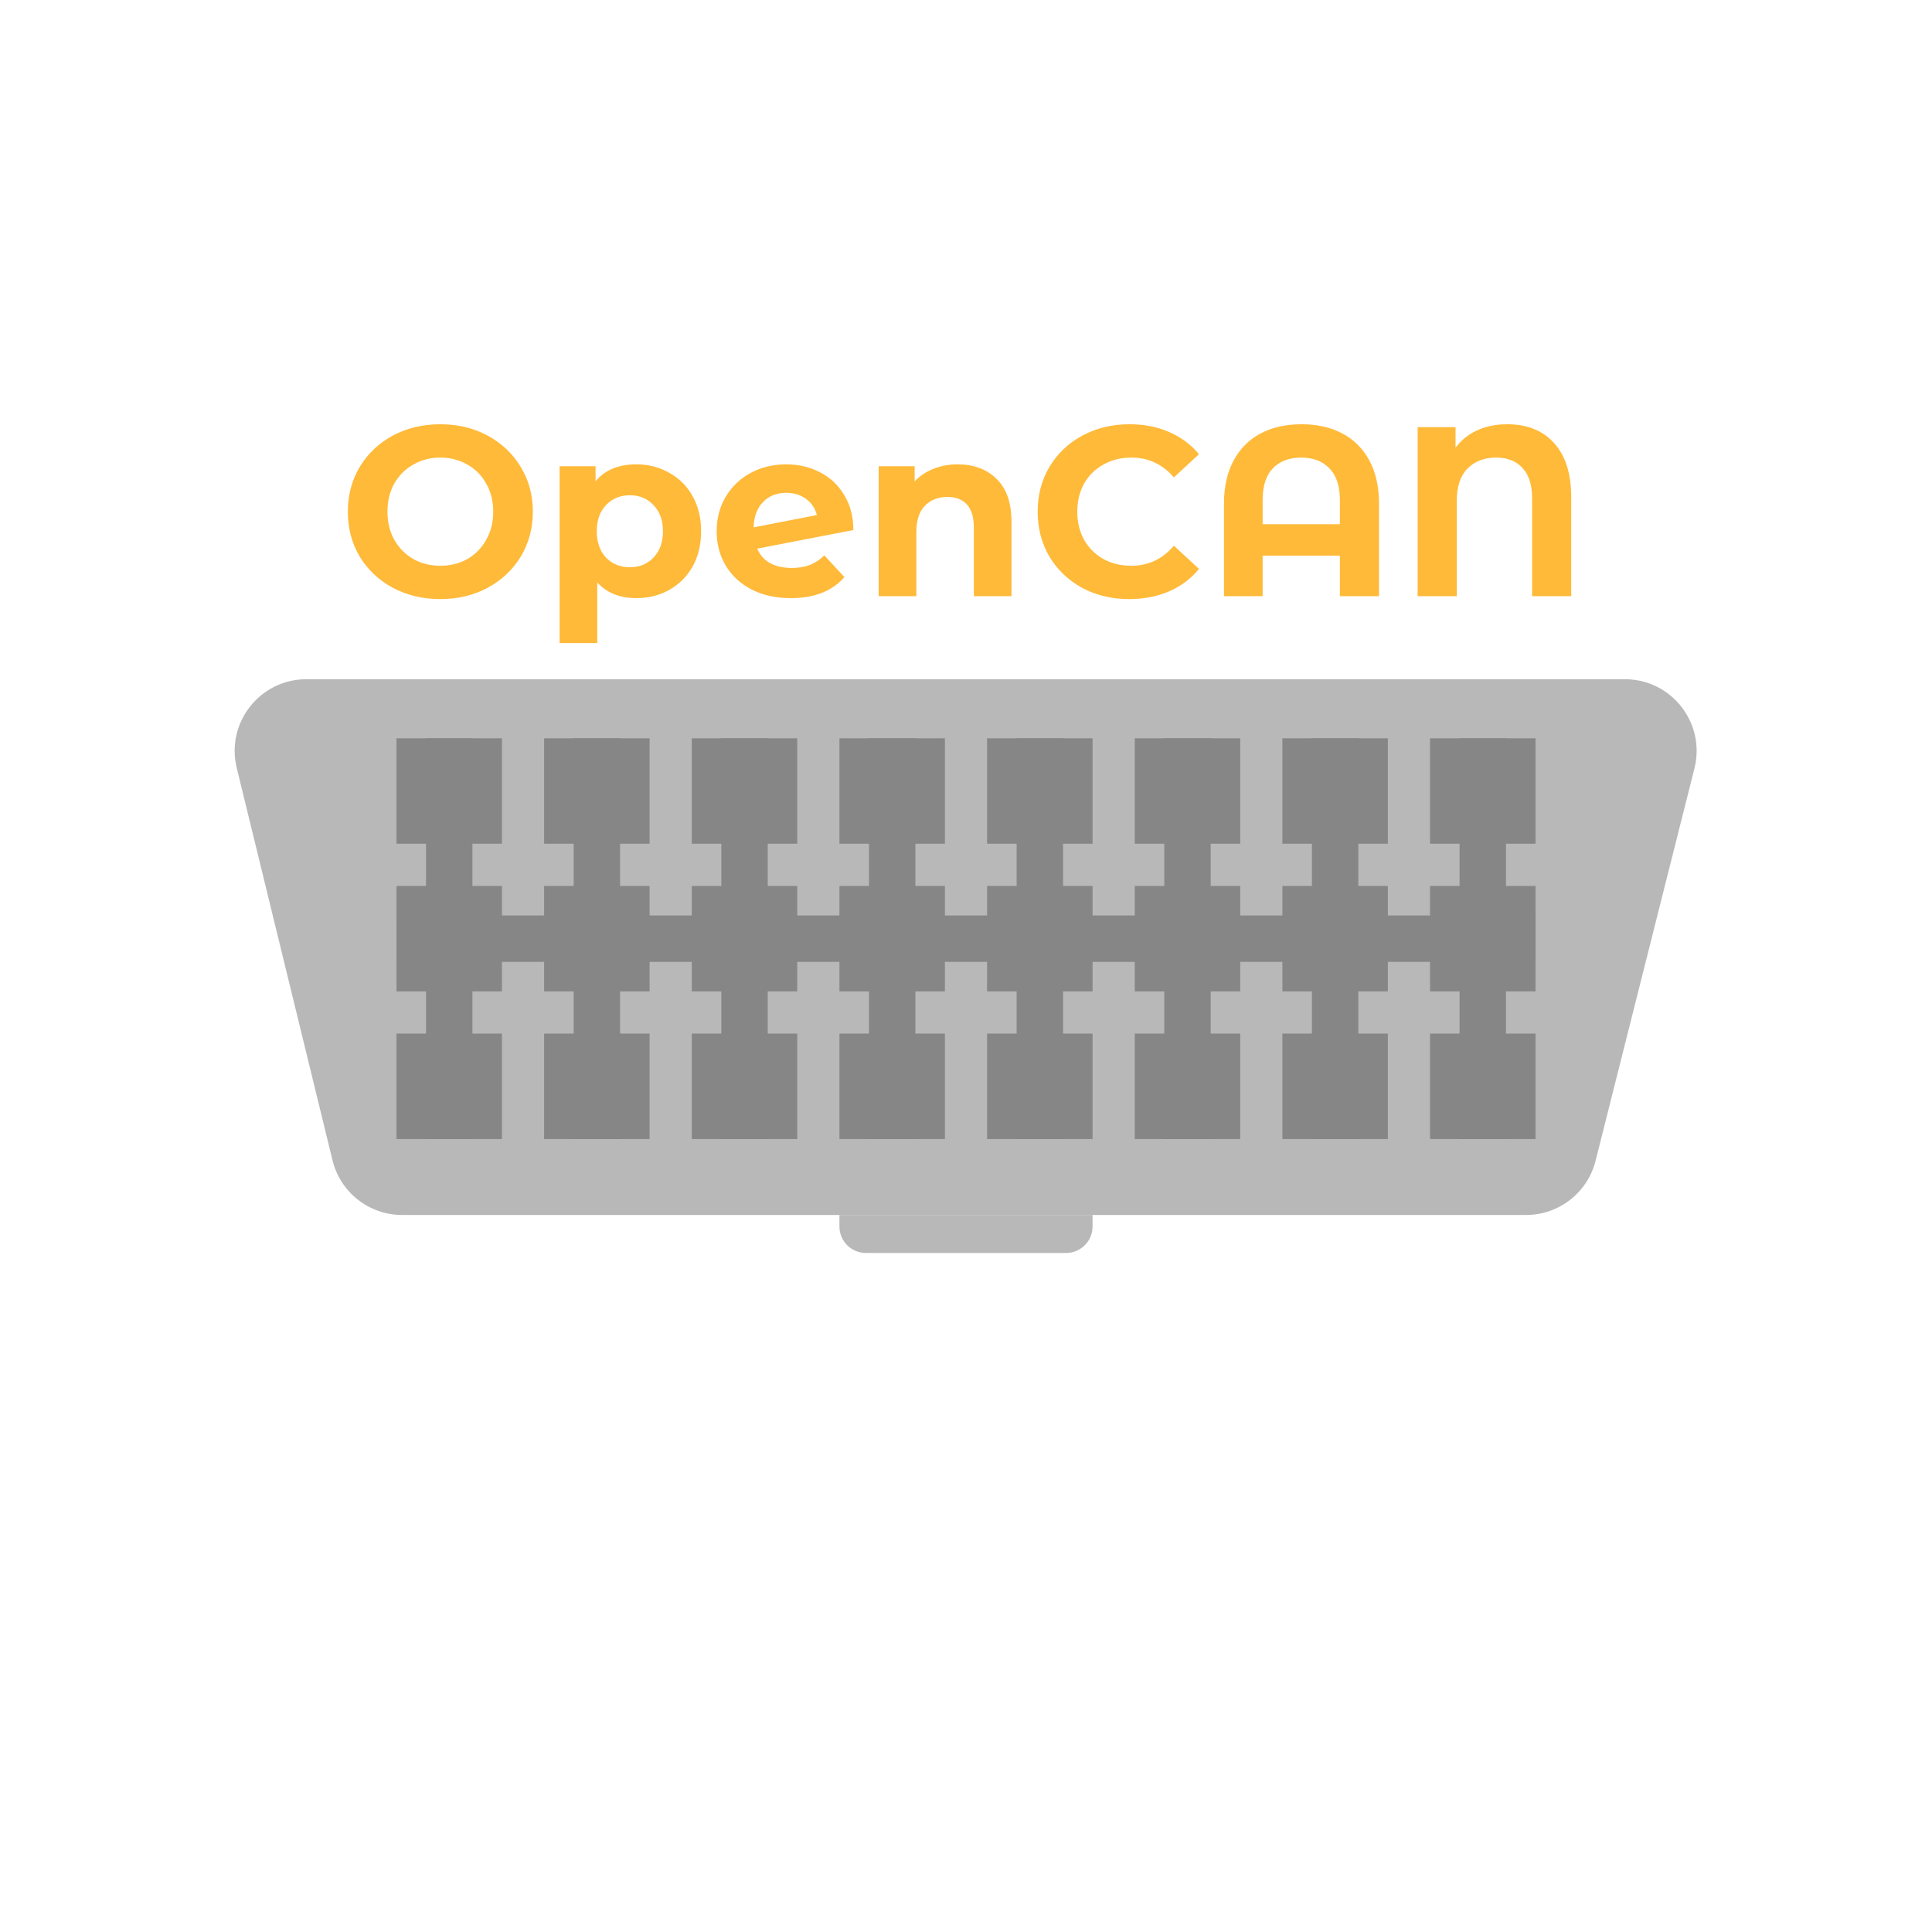 <svg width="50" height="50" viewBox="0 0 512 512" fill="none" xmlns="http://www.w3.org/2000/svg">
<rect width="512" height="512" fill="white"/>
<path d="M116.696 158.768C112.045 158.768 107.842 157.765 104.088 155.76C100.376 153.755 97.453 151.003 95.32 147.504C93.229 143.963 92.183 139.995 92.183 135.6C92.183 131.205 93.229 127.259 95.32 123.76C97.453 120.219 100.376 117.445 104.088 115.44C107.842 113.435 112.045 112.432 116.696 112.432C121.346 112.432 125.528 113.435 129.24 115.44C132.952 117.445 135.874 120.219 138.008 123.76C140.141 127.259 141.208 131.205 141.208 135.6C141.208 139.995 140.141 143.963 138.008 147.504C135.874 151.003 132.952 153.755 129.24 155.76C125.528 157.765 121.346 158.768 116.696 158.768ZM116.696 149.936C119.341 149.936 121.73 149.339 123.864 148.144C125.997 146.907 127.661 145.2 128.856 143.024C130.093 140.848 130.712 138.373 130.712 135.6C130.712 132.827 130.093 130.352 128.856 128.176C127.661 126 125.997 124.315 123.864 123.12C121.73 121.883 119.341 121.264 116.696 121.264C114.05 121.264 111.661 121.883 109.528 123.12C107.394 124.315 105.709 126 104.472 128.176C103.277 130.352 102.68 132.827 102.68 135.6C102.68 138.373 103.277 140.848 104.472 143.024C105.709 145.2 107.394 146.907 109.528 148.144C111.661 149.339 114.05 149.936 116.696 149.936ZM168.648 123.056C171.848 123.056 174.749 123.803 177.352 125.296C179.997 126.747 182.066 128.816 183.56 131.504C185.053 134.149 185.8 137.243 185.8 140.784C185.8 144.325 185.053 147.44 183.56 150.128C182.066 152.773 179.997 154.843 177.352 156.336C174.749 157.787 171.848 158.512 168.648 158.512C164.253 158.512 160.797 157.125 158.28 154.352V170.416H148.296V123.568H157.832V127.536C160.306 124.549 163.912 123.056 168.648 123.056ZM166.92 150.32C169.48 150.32 171.57 149.467 173.192 147.76C174.856 146.011 175.688 143.685 175.688 140.784C175.688 137.883 174.856 135.579 173.192 133.872C171.57 132.123 169.48 131.248 166.92 131.248C164.36 131.248 162.248 132.123 160.583 133.872C158.962 135.579 158.152 137.883 158.152 140.784C158.152 143.685 158.962 146.011 160.583 147.76C162.248 149.467 164.36 150.32 166.92 150.32ZM209.827 150.512C211.619 150.512 213.198 150.256 214.563 149.744C215.971 149.189 217.272 148.336 218.467 147.184L223.779 152.944C220.536 156.656 215.8 158.512 209.571 158.512C205.688 158.512 202.254 157.765 199.267 156.272C196.28 154.736 193.976 152.624 192.355 149.936C190.734 147.248 189.923 144.197 189.923 140.784C189.923 137.413 190.712 134.384 192.291 131.696C193.912 128.965 196.11 126.853 198.883 125.36C201.699 123.824 204.856 123.056 208.355 123.056C211.64 123.056 214.627 123.76 217.315 125.168C220.003 126.533 222.136 128.539 223.715 131.184C225.336 133.787 226.147 136.88 226.147 140.464L200.675 145.392C201.4 147.099 202.531 148.379 204.067 149.232C205.646 150.085 207.566 150.512 209.827 150.512ZM208.355 130.608C205.838 130.608 203.79 131.419 202.211 133.04C200.632 134.661 199.8 136.901 199.715 139.76L216.483 136.496C216.014 134.704 215.054 133.275 213.603 132.208C212.152 131.141 210.403 130.608 208.355 130.608ZM253.786 123.056C258.053 123.056 261.487 124.336 264.09 126.896C266.735 129.456 268.058 133.253 268.058 138.288V158H258.074V139.824C258.074 137.093 257.477 135.067 256.282 133.744C255.087 132.379 253.359 131.696 251.098 131.696C248.581 131.696 246.575 132.485 245.082 134.064C243.589 135.6 242.842 137.904 242.842 140.976V158H232.858V123.568H242.394V127.6C243.717 126.149 245.359 125.04 247.322 124.272C249.285 123.461 251.439 123.056 253.786 123.056ZM299.252 158.768C294.687 158.768 290.548 157.787 286.836 155.824C283.167 153.819 280.265 151.067 278.132 147.568C276.041 144.027 274.996 140.037 274.996 135.6C274.996 131.163 276.041 127.195 278.132 123.696C280.265 120.155 283.167 117.403 286.836 115.44C290.548 113.435 294.708 112.432 299.316 112.432C303.199 112.432 306.697 113.115 309.812 114.48C312.969 115.845 315.615 117.808 317.748 120.368L311.092 126.512C308.063 123.013 304.308 121.264 299.828 121.264C297.055 121.264 294.58 121.883 292.404 123.12C290.228 124.315 288.521 126 287.284 128.176C286.089 130.352 285.492 132.827 285.492 135.6C285.492 138.373 286.089 140.848 287.284 143.024C288.521 145.2 290.228 146.907 292.404 148.144C294.58 149.339 297.055 149.936 299.828 149.936C304.308 149.936 308.063 148.165 311.092 144.624L317.748 150.768C315.615 153.371 312.969 155.355 309.812 156.72C306.655 158.085 303.135 158.768 299.252 158.768ZM344.91 112.432C349.048 112.432 352.654 113.243 355.726 114.864C358.798 116.485 361.187 118.875 362.894 122.032C364.6 125.189 365.454 129.008 365.454 133.488V158H355.086V147.248H334.606V158H324.366V133.488C324.366 129.008 325.219 125.189 326.926 122.032C328.632 118.875 331.022 116.485 334.094 114.864C337.166 113.243 340.771 112.432 344.91 112.432ZM355.086 138.928V132.528C355.086 128.816 354.168 126.021 352.333 124.144C350.499 122.224 348.003 121.264 344.846 121.264C341.646 121.264 339.128 122.224 337.294 124.144C335.502 126.021 334.606 128.816 334.606 132.528V138.928H355.086ZM399.431 112.432C404.764 112.432 408.924 114.117 411.911 117.488C414.898 120.816 416.391 125.573 416.391 131.76V158H406.023V132.08C406.023 128.496 405.17 125.808 403.463 124.016C401.799 122.181 399.474 121.264 396.487 121.264C393.33 121.264 390.791 122.245 388.871 124.208C386.994 126.128 386.055 128.987 386.055 132.784V158H375.687V113.2H385.735V118.64C387.271 116.592 389.191 115.056 391.495 114.032C393.799 112.965 396.444 112.432 399.431 112.432Z" fill="#FFBA39"/>
<path d="M62.738 203.505C59.817 191.54 68.878 180 81.196 180H430.619C442.994 180 452.067 191.642 449.043 203.642L422.842 307.625C420.715 316.067 413.124 321.983 404.418 321.983H106.577C97.819 321.983 90.196 315.997 88.119 307.489L62.738 203.505Z" fill="#B8B8B8"/>
<path d="M222.461 321.983H289.539V325.045C289.539 328.911 286.405 332.045 282.539 332.045H229.461C225.595 332.045 222.461 328.911 222.461 325.045V321.983Z" fill="#B8B8B8"/>
<rect x="183.331" y="195.652" width="27.949" height="27.949" fill="#868686"/>
<rect x="222.461" y="195.652" width="27.949" height="27.949" fill="#868686"/>
<rect x="144.202" y="195.652" width="27.949" height="27.949" fill="#868686"/>
<rect x="105.073" y="195.652" width="27.949" height="27.949" fill="#868686"/>
<rect x="339.848" y="195.652" width="27.949" height="27.949" fill="#868686"/>
<rect x="378.978" y="195.652" width="27.949" height="27.949" fill="#868686"/>
<rect x="300.719" y="195.652" width="27.949" height="27.949" fill="#868686"/>
<rect x="261.59" y="195.652" width="27.949" height="27.949" fill="#868686"/>
<rect x="183.331" y="234.781" width="27.949" height="27.949" fill="#868686"/>
<rect x="222.461" y="234.781" width="27.949" height="27.949" fill="#868686"/>
<rect x="144.202" y="234.781" width="27.949" height="27.949" fill="#868686"/>
<rect x="105.073" y="234.781" width="27.949" height="27.949" fill="#868686"/>
<rect x="105.073" y="242.607" width="301.854" height="12.298" fill="#868686"/>
<rect x="164.326" y="195.652" width="106.208" height="12.298" transform="rotate(90 164.326 195.652)" fill="#868686"/>
<rect x="125.197" y="195.652" width="106.208" height="12.298" transform="rotate(90 125.197 195.652)" fill="#868686"/>
<rect x="203.455" y="195.652" width="106.208" height="12.298" transform="rotate(90 203.455 195.652)" fill="#868686"/>
<rect x="242.584" y="195.652" width="106.208" height="12.298" transform="rotate(90 242.584 195.652)" fill="#868686"/>
<rect x="281.714" y="195.652" width="106.208" height="12.298" transform="rotate(90 281.714 195.652)" fill="#868686"/>
<rect x="320.843" y="195.652" width="106.208" height="12.298" transform="rotate(90 320.843 195.652)" fill="#868686"/>
<rect x="359.972" y="195.652" width="106.208" height="12.298" transform="rotate(90 359.972 195.652)" fill="#868686"/>
<rect x="399.101" y="195.652" width="106.208" height="12.298" transform="rotate(90 399.101 195.652)" fill="#868686"/>
<rect x="339.848" y="234.781" width="27.949" height="27.949" fill="#868686"/>
<rect x="378.978" y="234.781" width="27.949" height="27.949" fill="#868686"/>
<rect x="300.719" y="234.781" width="27.949" height="27.949" fill="#868686"/>
<rect x="261.59" y="234.781" width="27.949" height="27.949" fill="#868686"/>
<rect x="183.331" y="273.91" width="27.949" height="27.949" fill="#868686"/>
<rect x="222.461" y="273.91" width="27.949" height="27.949" fill="#868686"/>
<rect x="144.202" y="273.91" width="27.949" height="27.949" fill="#868686"/>
<rect x="105.073" y="273.91" width="27.949" height="27.949" fill="#868686"/>
<rect x="339.848" y="273.91" width="27.949" height="27.949" fill="#868686"/>
<rect x="378.978" y="273.91" width="27.949" height="27.949" fill="#868686"/>
<rect x="300.719" y="273.91" width="27.949" height="27.949" fill="#868686"/>
<rect x="261.59" y="273.91" width="27.949" height="27.949" fill="#868686"/>
</svg>
